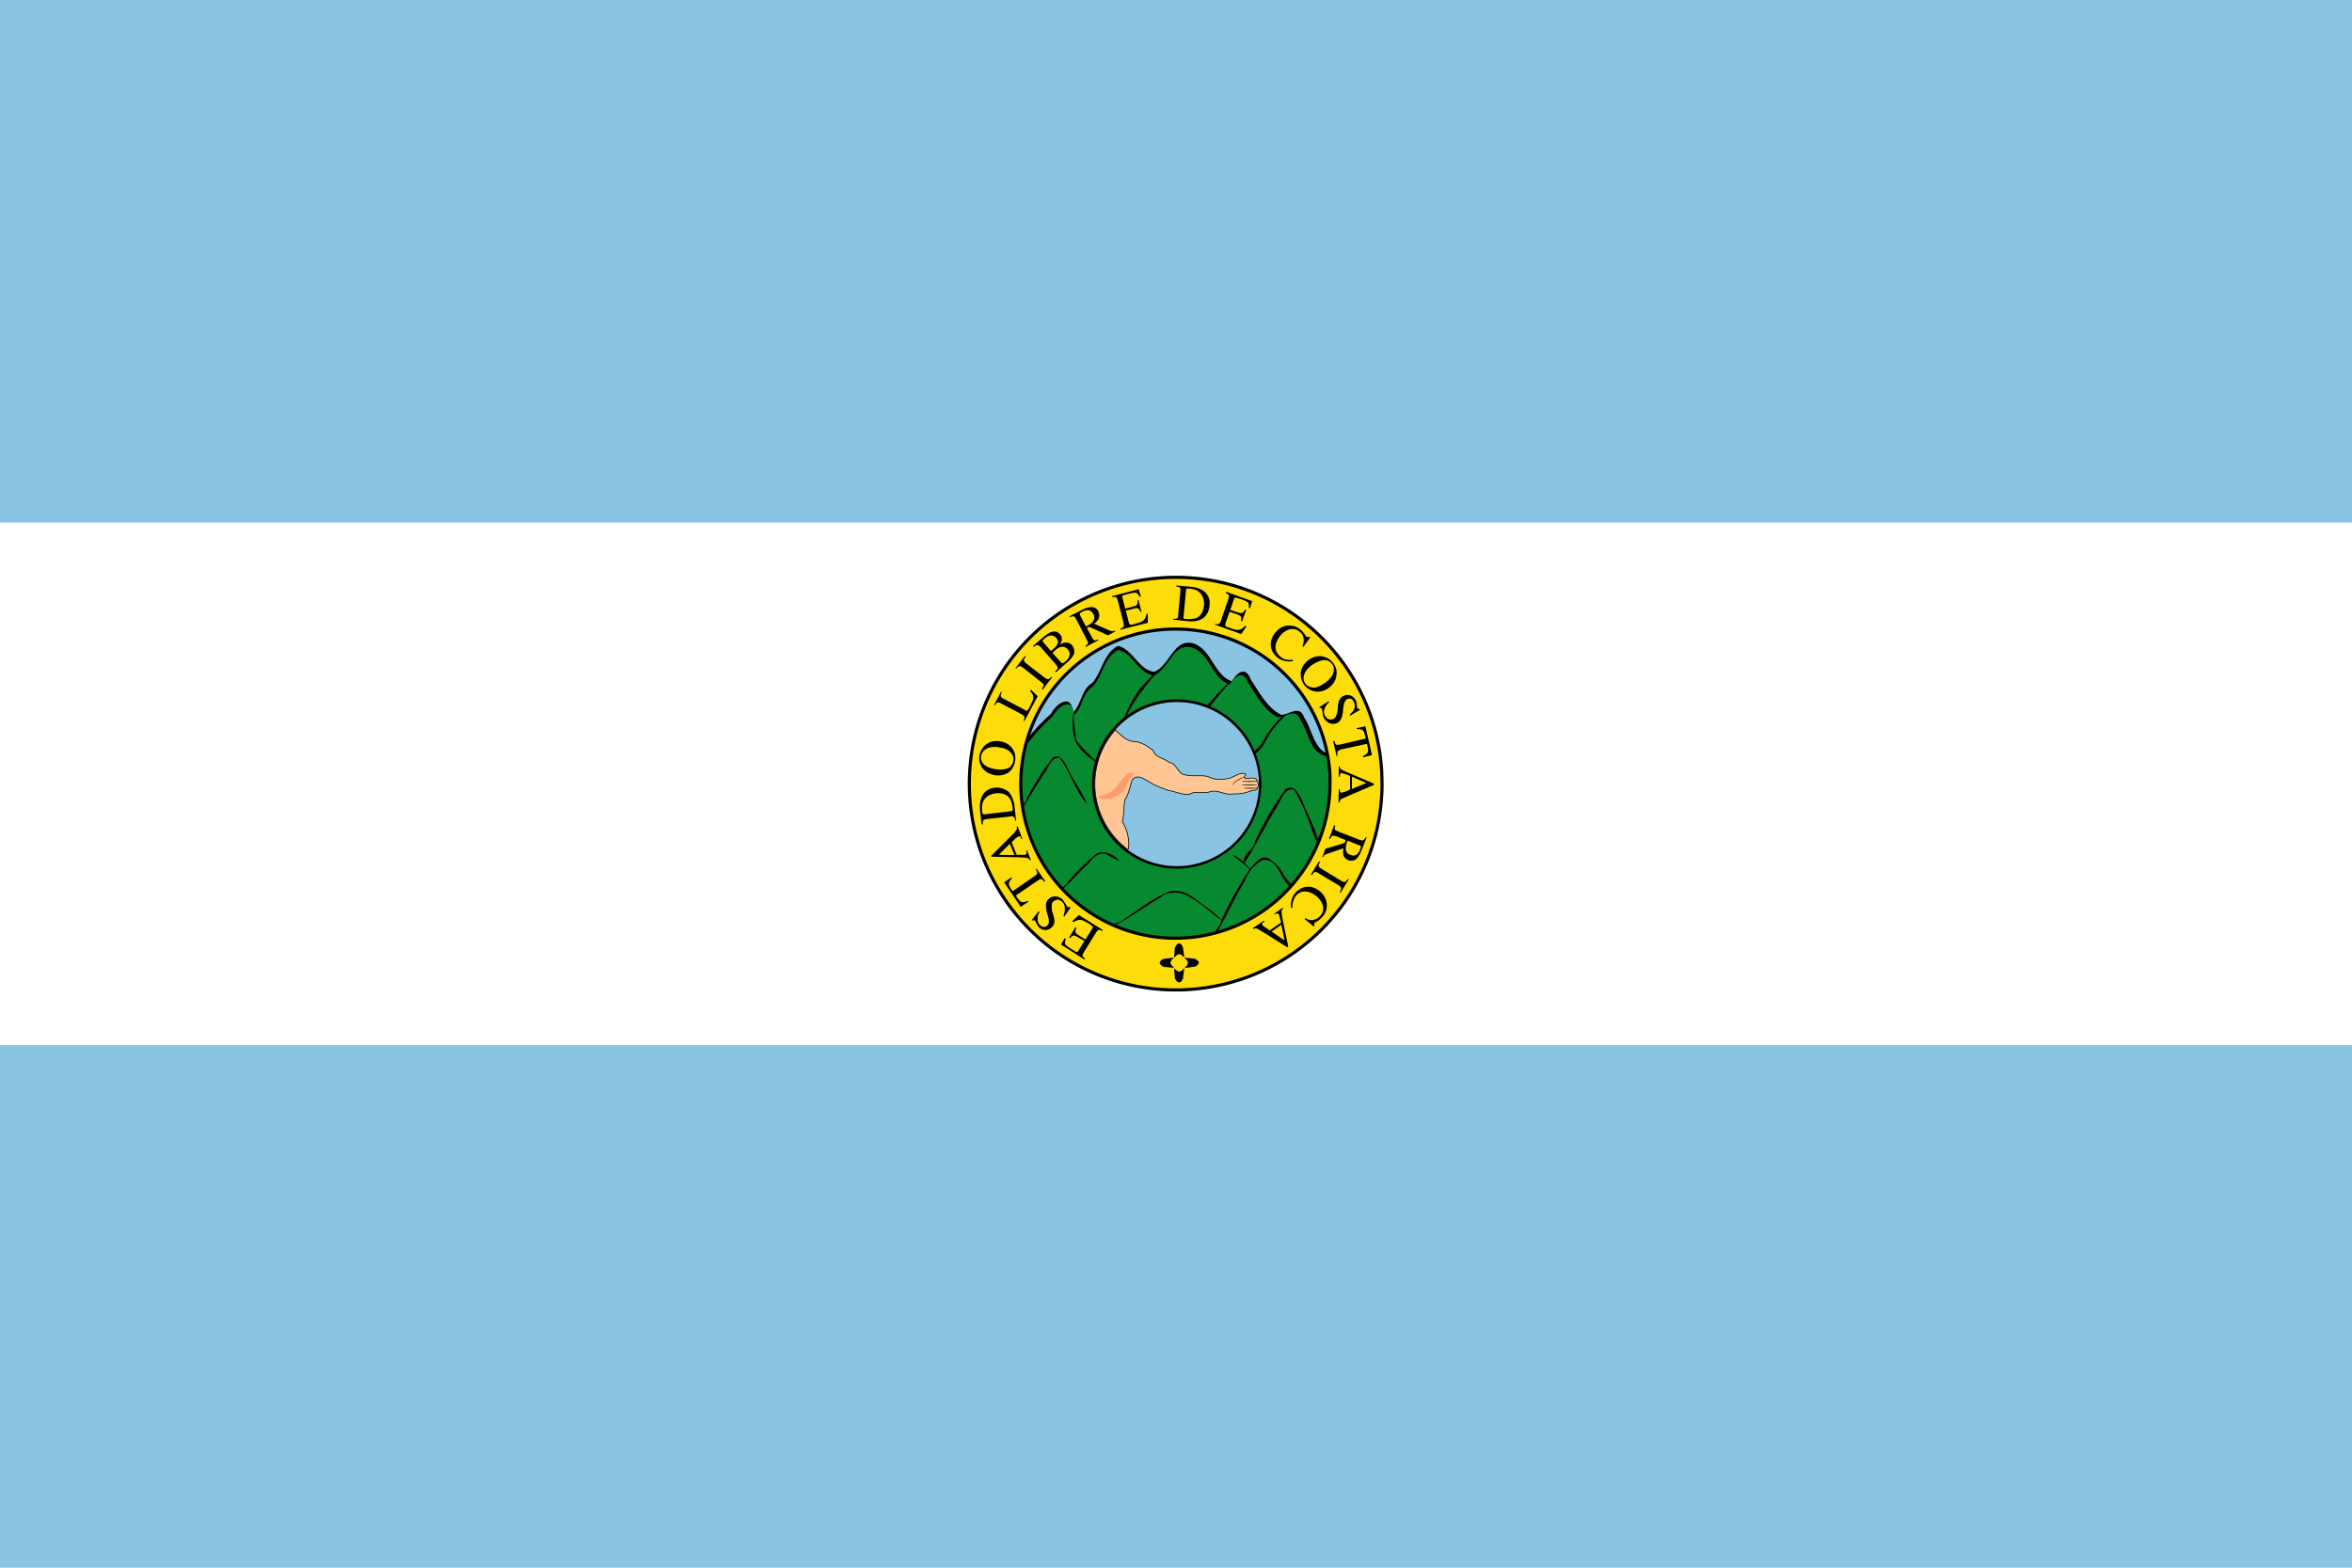 <svg width="900" height="600" id="svg2" viewBox="0 0 900 600" xmlns="http://www.w3.org/2000/svg"><g id="g1"><path id="rect24165" style="fill:#89c5e3" d="M0 0h900v600H0z"/><path id="rect2545" style="fill:#ffffff" d="M0 200h900v200H0z"/></g><g transform="matrix(1.2 0 0 1.2 0 -200)" id="g6723"><path d="M618.7 374.3a214.5 214.5 0 1 1-.4-12.4" transform="translate(264.4 314.2)scale(.273)" id="path2286-2-2" style="fill:#89c5e3;fill-opacity:1;stroke:none"/><g transform="translate(-14.7 -14.6)scale(1.039)" id="g6708"><g transform="translate(85.2 276.7)scale(.234)" id="g2296"><path d="M1449.2 588.7c1 84.3-47.4 169.7-126 203.8-82 37-185.2 10.6-242.7-57.7a213 213 0 0 1-46.7-188.9 248 248 0 0 1 41-46.4c9-16.7 28.6-25.5 28.3-1.2 12-10.8 11-30.7 26-39.4 12.7-14.7 15.2-39.9 33.8-48.5 19.6 4.8 26.7 31.3 47 34 20.4-7 25-43.1 50.3-37.6 25.4 7 27.7 41.8 51.9 50 6.7-11.6 18-20.3 24.8-2.2 11.2 16.7 21.1 36.8 39.9 46.2 10.6 0 24-13.8 30 3.5 10.9 15.8 12.6 43 33.7 48.4l2.4-.3" id="path2294" style="fill:#000000;fill-opacity:1;stroke:none"/><path d="M1443.4 590.2c1 82.3-46.4 166-123.2 199.3-80.3 36-181.2 10.3-237.4-56.5a209 209 0 0 1-45.7-184.7 251 251 0 0 1 40-45.5c8.8-16.2 28-24.9 27.8-1.1 11.8-10.6 10.7-30 25.3-38.5 12.5-14.5 15-39 33.2-47.5 19.1 4.8 26 30.6 46 33.3 19.9-6.9 24.5-42.2 49.2-36.8 24.8 7 27 40.9 50.7 48.8 6.6-11.2 17.7-19.7 24.3-2 11 16.3 20.6 36 39 45.1 10.3 0 23.4-13.5 29.4 3.5 10.6 15.4 12.2 42 32.9 47.3l2.3-.3" id="path2283" style="fill:#078930;fill-opacity:1;stroke:none"/></g><path d="M402.2 402.7c-3 5.6-11 6-11.1 5.6-.3-.3 7.9-1 10.9-6.6s6.6-8.2 6.8-7.9-3.5 2.9-6.3 8.3" id="path2306" style="fill:#000000;fill-opacity:1;stroke:none"/><path d="M386.3 390.4c-3 3.4-4.4 5.8-4.7 5.8s1-3 4-6.3c2.9-3.3 5.6-6 5.8-5.9.1.2-1 1.4-3.8 4.7" id="path1326" style="fill:#000000;fill-opacity:1;stroke:none"/><path d="M364.8 386.4c-3 3.4-5.9 10.2-6.2 10.2a36 36 0 0 1 5.4-10.7c2.9-3.3 5.7-6 5.8-5.9.2.2-1 1.4-3.8 4.7" id="path1328" style="fill:#000000;fill-opacity:1;stroke:none"/><path d="M344.4 401.6c2.6 3.6 8 8.2 8.2 8.2s-5-2.7-7.6-6.4c-2.5-3.6-1.4-10.2-1.5-10" id="path1330" style="fill:#000000;fill-opacity:1;stroke:none"/><path d="M417.8 432c-1.9-5.2-3.6-10.6-6.6-15.2-3.3-.4-4 4-5.7 6.2-3.3 5.4-6 11.2-9.5 16.5-.7-3 3-4 3.4-6.9a97 97 0 0 1 9.2-15.8c3.1-2.3 5.1 3 6 5.6q3 6 5.2 12.7" id="path2287" style="fill:#000000;fill-opacity:1;stroke:#ad0000;stroke-width:0.027;stroke-miterlimit:4;stroke-opacity:1"/><path d="M345.8 418.7c-2.4-4-3.8-8-6.4-11.6-2.8-.3-3.4 3.1-4.8 4.8-2.8 4.2-5.2 8.7-8.1 12.8-.6-2.3 2.5-3.1 2.9-5.3q3.3-6.5 7.8-12.3c2.6-1.8 4.3 2.4 5.1 4.3 1.7 3.2 4.3 6.7 5.5 10" id="path3177" style="fill:#000000;fill-opacity:1;stroke:#ad0000;stroke-width:0.022;stroke-miterlimit:4;stroke-opacity:1"/><path d="M353.2 436.5c-3.2-.2-3.9 2.2-5.5 3.5-3.2 3-5.8 6.2-9.2 9-.7-1.6 2.9-2.2 3.3-3.7q3.8-4.6 8.9-8.8c3-1.3 6.2 1 7 2.3" id="path3179" style="fill:#000000;fill-opacity:1;stroke:#ad0000;stroke-width:0.02;stroke-miterlimit:4;stroke-opacity:1"/><path d="M388.3 456.5c-3-2.3-8.5-7.4-12.3-8-5.3-.2-4.4 1-7 2.2-5.1 3.2-10 6.8-15.7 9.2-1-1.4 4.8-1.9 5.5-3.1 4.1-2.5 8.7-6.5 14.4-8.7 4.9-1 8.5 3 10 4 3 2 3.7 2.8 6 4.8" id="path3181" style="fill:#000000;fill-opacity:1;stroke:#ad0000;stroke-width:0.023;stroke-miterlimit:4;stroke-opacity:1"/><path d="M411.6 447.5c-4.4-1-4.6-10.1-10.1-9-4.9 3.2-4.7 5.8-6.5 8.4-3.2 5.7-5.5 11-9.1 16.7-1.8-.6 3.2-4.8 3-6.4q3.3-7.5 8.9-16.1c3.8-4.1 3.5-3.4 5.5-3.3 2 1.6 3.5 2.4 4.7 5.1" id="path3183" style="fill:#000000;fill-opacity:1;stroke:#ad0000;stroke-width:0.025;stroke-miterlimit:4;stroke-opacity:1"/><path d="M395.2 439.2q-2.6-2-2.7-2.3s1.3.4 3 1.9q2.4 2.3 2.4 2.6.2.3-1.9-1.6" id="path3185" style="fill:#000000;fill-opacity:1;stroke:none"/></g><path d="M375 350.8a65.8 65.8 0 1 0 65.7 65.8l-.1-3.8c-2-34.8-30.8-62-65.7-62zm0 16.5a49.3 49.3 0 0 1 49.1 46.5v2.8a49.3 49.3 0 1 1-49.2-49.3z" id="path5901" style="fill:#fcdd09;fill-opacity:1;stroke:#000000;stroke-opacity:1"/><g id="text2035" style="font-size:16.667px;line-height:1.25;font-family:&quot;TeX Gyre Termes&quot;;-inkscape-font-specification:&quot;TeX Gyre Termes&quot;;text-align:center;letter-spacing:1pt;text-anchor:middle;stroke-width:0.417"><path d="m341.9 460.5.4.3c1.7-1.1 2.5-1 4.5.2l.4.2 1.3 1-.2.6-2.2 3.5-2.2-1.4c-1.1-.7-1.2-1-.7-2.3l-.3-.2-2 3.3.3.2c.9-1 1.2-1.1 2.4-.4l2.2 1.3-2 3.2q-.3.5-.8.2l-1.9-1.2c-1.6-1-1.8-1.4-1.2-2.8l-.4-.3-1.2 2 7.5 4.8.2-.3c-1-.7-1-1-.4-2l3.9-6.3c.6-1 1-1.1 2-.5l.2-.3-7.7-4.8z" id="path3163"/><path d="M334.3 453.5q-1.4 1.3-.3 4.8.9 2.7 0 3.5-1 1-2.3 0-.9-.9-.8-2.1c0-.8 0-1.2.6-2.1l-.3-.3-2.2 2.8.2.2q.5-.3.8 0l.4.6q.4 1 1 1.6a3 3 0 0 0 1.9.8q1.2 0 2.2-1 1.3-1.2.3-4a7 7 0 0 1-.4-3.2q0-.5.5-.9 1.4-1.2 2.8.1 1.5 1.4.4 4.5l.3.2 2-2.9-.2-.2q-.5.3-.7 0-.2 0-.5-.6l-1.1-1.7c-1.4-1.3-3.4-1.4-4.6-.1" id="path3165"/><path d="m322.5 446.5-2.3 1.6 5.3 7.8 2.4-1.6-.2-.3c-1.7.7-2.2.6-3.3-1l-.5-.7 6.9-4.7c1.1-.8 1.4-.8 2.2.3l.3-.2-2.8-4-.2.2c.7 1.2.6 1.5-.4 2.2l-7 4.8-.5-.7c-1-1.6-1-2 .3-3.4z" id="path3167"/><path d="m324.5 430.2-.3.1c.2.7.1 1-.8 2l-7.3 7.3v.3l9 .2c2.6.1 3 .2 3.3 1l.3-.2-1.2-3h-.3q.5 1.1-.3 1.4h-2.7l-1.6-4 1.2-1.2 1-.7h.4q.3.1.5.9l.3-.1zm-2.5 5.6 1.5 3.6-5-.1z" id="path3169"/><path d="M317.2 417.9q-2.3.3-3.5 1.8-1.5 2-1.2 5.4l.5 4.5h.4c0-1.4 0-1.5 1.3-1.7l7.3-.8q1.6-.5 1.7 1.3h.3l-.5-4.8q-.5-3-2-4.5a6 6 0 0 0-4.3-1.2m.3 1.8q3-.3 4.4 1.5.8 1.1 1 3.2.2 1-.6 1l-8.4 1q-.7 0-.7-.9-.2-2 .4-3.4 1.2-2.1 4-2.4" id="path3171"/><path d="M318.9 403.1q-2.5-.4-4.3.9t-2.3 3.7c-.4 3.2 1.7 5.7 5 6.2a6 6 0 0 0 4.2-.8q1.8-1.3 2.2-3.7c.5-3.2-1.5-5.8-4.8-6.3m-.3 2q1.5 0 2.9.9.6.3 1 1 .9 1 .6 2.3-.1 1-1 2-1.7 1.1-4.5.7t-4-1.7a3 3 0 0 1 .5-4.5q1.4-1.2 4.5-.8" id="path3173"/><path d="m328.7 386.6-.2.4.8 1.2q.5 1.3-.5 3l-.5 1q-.7 1.6-1.3 1l-7-3.7c-1-.5-1.1-.8-.6-2l-.2-.2-2.2 4.2.2.1c.7-1 1-1.1 2-.6l6.6 3.5c1 .6 1.1.9.6 2l.3.1 4.2-7.9z" id="path3175"/><path d="m335.5 382.7-.2-.2c-.9 1-1.2 1-2.2.3l-5.8-4.5c-1-.8-1-1.1-.2-2.3l-.3-.1-3 3.9.2.1c1-1 1.2-1 2.2-.3l5.8 4.6c1 .7 1 1 .2 2.2l.3.2z" id="path3178"/><path d="M341.9 372.5q-.7-.9-1.9-.9-.8-.1-2 .7.6-1 .6-1.7.1-.8-.6-1.7-1.9-2-5.1.8l-3.5 3 .2.3c1.1-.8 1.4-.8 2.2 0l4.9 5.6c.8 1 .8 1.3-.2 2.2l.2.3 4.2-3.7q1.5-1.5 1.7-2.7 0-1.2-.7-2.2m-1.4 1.3q.9 1 .5 2-.2 1-1.5 2-.8.7-1.2.1l-2.7-3q1.6-1.6 2.4-1.8 1.5-.5 2.5.7m-3.7-3.7q1.3 1.5-.5 3.2l-1.2 1-2.5-2.9q-.3-.3 0-.6l.5-.5q2.1-1.8 3.7-.2" id="path3180"/><path d="m355.7 368-.2-.2q-.8.3-1.6 0l-5-2.2q1.2-.9 1.5-1.8t-.1-2-1.5-1.4c-.8-.3-2.3 0-3.6.7l-4.1 2.1.1.3c1.2-.5 1.4-.4 2 .7l3.3 6.4c.7 1.2.6 1.4-.4 2.1l.1.3 4-2.1v-.3c-1.2.5-1.5.4-2-.7l-1.6-2.9.8-.4 5.9 2.7zm-7-5.5q.5 1.3 0 2.1c-.5.8-1 1.1-2.4 1.9l-1.9-3.6q-.3-.6.5-1 2.7-1.5 3.7.6" id="path3182"/><path d="m366 362.3-.4.2c-.4 1.9-1 2.5-3.3 3l-.4.2q-1.2.3-1.6.2l-.3-.5-1-4 2.5-.6c1.3-.4 1.6-.2 2.2 1h.3l-1-3.8-.3.1c.1 1.4 0 1.7-1.4 2l-2.5.7-.9-3.6q-.2-.7.4-.7l2.2-.6c1.8-.4 2.2-.3 2.9 1.1l.4-.1-.7-2.3-8.5 2.2v.3c1.3-.2 1.5 0 1.8 1l1.9 7.3c.2 1.1 0 1.4-1 1.8v.3l8.7-2.2z" id="path3184"/><path d="M385.7 359.8q.3-2.2-1-3.8-1.6-1.9-5-2.2l-4.6-.4v.3c1.3.2 1.4.4 1.3 1.6l-.7 7.4q.2 1.6-1.6 1.3v.3l4.7.5q3 .3 4.9-1 1.8-1.5 2-4m-1.8 0q-.3 3-2.4 4-1.3.4-3.3.3-1 0-.8-.8l.8-8.4q0-.7.9-.5 2.1.1 3.2 1 1.9 1.7 1.6 4.4" id="path3186"/><path d="m397.5 366.4-.5-.1c-1.3 1.4-2.1 1.6-4.4.8l-.4-.2q-1.3-.3-1.5-.7v-.5l1.4-3.9 2.4.8c1.3.5 1.5.8 1.2 2.2h.4l1.3-3.6-.4-.1c-.6 1.2-1 1.3-2.2.9l-2.5-.8 1.2-3.5q.2-.6.7-.4l2.2.7c1.8.7 2 1 1.8 2.5l.4.2.7-2.3-8.3-3-.1.4c1 .5 1.2.8.8 1.9l-2.4 7c-.4 1-.7 1.2-1.9 1v.2l8.4 3z" id="path3188"/><path d="M412.3 377.5v-.4q-2.6.3-4-1a4 4 0 0 1-1.5-2.3q-.4-2 1.4-4.3c1.9-2.3 4.3-2.9 6.2-1.4q1.2 1 1.3 2.3c.1.8 0 1.3-.4 2.4l.3.2 2.2-3-.2-.3q-.5.3-1 0l-.4-.5q-.6-1-1.6-1.8-1.6-1.3-3.7-1.2-2.4 0-4.3 2.3c-2.1 2.7-1.8 5.8.8 7.9a6 6 0 0 0 4.9 1.1" id="path3190"/><path d="M423.8 386q2-1.6 2.3-3.6.5-2.4-1-4.3c-2-2.5-5.3-2.9-8-.8a6 6 0 0 0-2.3 3.6q-.2 2.3 1 4.1c2 2.6 5.3 3 8 1m-1.2-1.6a9 9 0 0 1-2.7 1.4q-.7.3-1.5.1a3 3 0 0 1-2.7-3.4q.3-1.9 2.6-3.7 2.3-1.5 4-1.6a3 3 0 0 1 3 3.5q-.3 1.9-2.7 3.7" id="path3192"/><path d="M426.3 397.3q1.8-.8 2-4.4.2-2.8 1.4-3.3 1.4-.5 2 1 .6 1 .1 2.2-.3.9-1.4 1.7l.2.4 3-1.8v-.3q-.6 0-.8-.3l-.1-.7q0-1-.4-1.8a3 3 0 0 0-1.4-1.4q-1.2-.6-2.4 0-1.8.7-1.9 3.7a7 7 0 0 1-.7 3q-.2.4-.8.7-1.6.6-2.6-1.1-1-2 1.3-4.3l-.1-.3-3 1.9.1.3q.5-.1.7.2l.2.8q0 1 .4 2c.8 1.7 2.6 2.5 4.2 1.8" id="path3194"/><path d="m434.7 408.2 2.8-.7-2.1-9.2-2.8.6v.3c2 0 2.3.3 2.7 2.2l.2.8-8 1.9c-1.5.3-1.7.2-2-1.2l-.4.1 1.1 4.8.3-.1c-.2-1.4 0-1.6 1.1-2l8.3-1.8.2.9c.4 1.8.2 2.2-1.5 3z" id="path3196"/><path d="M426.8 422.6h.4c0-.8.2-1 1.4-1.5l9.5-4.1v-.4l-8.2-3.5c-2.4-1-2.7-1.2-2.7-2h-.3v3.3h.3q0-1.2.7-1.2l.6.2 2 .7v4.4l-1.6.7-1.2.3-.4-.2-.1-1h-.3zm4.3-4.3v-3.9l4.6 2z" id="path3198"/><path d="M421.7 440h.3q.2-.8 1.2-1l5.2-1.8q-.3 1.5 0 2.3.4 1 1.5 1.5 1 .4 2 0 1.3-.6 2.2-3l1.7-4.2-.3-.1c-.6 1-.8 1.2-2 .8l-6.7-2.6c-1.3-.5-1.4-.7-1-1.9l-.4-.1-1.6 4.3.3.1c.5-1.1.8-1.3 2-.9l3 1.2-.3.9-6.2 1.9zm8.9-.7q-1.2-.4-1.4-1.5c-.2-.9 0-1.5.5-3l3.8 1.5q.7 0 .3 1-1 3-3.2 2" id="path3200"/><path d="m418 445.6.3.2c.8-1.2 1.1-1.3 2.2-.6l6.3 3.8c1 .6 1.1 1 .4 2.2l.3.2 2.6-4.3-.3-.1c-.8 1.1-1 1.2-2.1.6l-6.4-3.9c-1-.6-1-1-.4-2.1l-.3-.2z" id="path3202"/><path d="M411.7 456.2h.4q0-2.4 1.2-3.9a4 4 0 0 1 2.4-1.3q2-.2 4.2 1.6c2.3 2 2.7 4.5 1 6.3q-1 1-2.3 1.2-1 .2-2.3-.6l-.3.3 3 2.4.2-.3q-.3-.5 0-.8.1-.3.6-.4 1.1-.7 1.9-1.6 1.4-1.6 1.4-3.6 0-2.5-2-4.4c-2.6-2.3-5.8-2.1-8 .3a6 6 0 0 0-1.4 4.8" id="path3204"/><path d="m399.5 462.7.2.3c.6-.4.8-.4 2 .3l8.8 5.5.3-.2-1.8-8.7c-.5-2.6-.5-3 .2-3.4l-.2-.3-2.7 1.9.1.2q1-.6 1.4 0l.2.6.5 2-3.6 2.5-1.5-1-.9-.7v-.5q0-.2.7-.6l-.2-.3zm6 1.1 3.1-2.2 1 5z" id="path3206"/></g><g transform="translate(57 341.7)scale(.234)" id="g1344"><g transform="translate(353.6 156.9)" id="g2259"><path d="M687 405a115.4 115.4 0 1 1-.2-6.6" transform="translate(434.7 -241.5)" id="path2255" style="fill:#000000;fill-opacity:1;stroke:none"/><path d="M687 405a115.4 115.4 0 1 1-.2-6.6" transform="translate(452.7 -228.8)scale(.969)" id="path2257" style="fill:#89c5e3;fill-opacity:1;stroke:none"/></g><path id="path1367" style="fill:#ffc694;fill-opacity:1;fill-rule:evenodd;stroke:#000000;stroke-width:0.561px;stroke-linecap:butt;stroke-linejoin:miter;stroke-opacity:1" d="M112 117.7a62.4 62.4 0 0 0 7.4 89.7l.1.2 2.1 1.6c.8-1 .9-4.3.6-5.9a32 32 0 0 0-4.8-15.5c1.5-5.5.9-11.2 2-16.8 3-4.4 3.8-9.9 5.4-14.7 3.8-5.5 9.2-1 13.3 1.2 4.4 3 9.5 4.5 14.5 6.5 5.5.7 10.5 3.6 16.1 2.9 5-3 11-.2 16.3-2.1 6-1.4 10.7 3 16.7 1.8q8 .4 15.2-2.8c4.8 1 5.4-5.8 3-7.6l-.2-.8-.6-.4q-.3-.3-.7-.3l-.8-.2h-1.9l-1 .1-1 .1h-2.4q-.2 0-.5-.3l-.2-.4v-.7l.6-.6c.4-.4.8-.6.2-1.5-3.7-1.3-8.6 2.4-12.5 3.6-5.2.9-11.5 1.3-16-1.5-5.8-1.3-12 .3-17.7-1.3-5.8-1-6-8.8-12.1-9.5-4-3.5-10.3-3.4-12.2-9.2-4.5-3.2-9-6.5-14.7-6.7-6-.4-10-5.3-14.3-8.9z" transform="translate(1076.5 37)scale(1.783)"/><path d="M1064.3 435.6c0 1-11.8 1.9-26.4 1.9s-26.6-.8-27-1.9 11-1.9 25.5-2c14.6 0 27 .8 27.8 1.9" transform="matrix(.404 0 0 .278 1040.1 196)" id="path1370" style="fill:#000000;fill-opacity:1;stroke:none"/><path d="M1064.3 435.6c0 1-11.8 1.9-26.4 1.9s-26.6-.8-27-1.9 11-1.9 25.5-2c14.6 0 27 .8 27.8 1.9" transform="matrix(.404 0 0 .278 1040 201)" id="path1372" style="fill:#000000;fill-opacity:1;stroke:none"/><path d="M1064.3 435.6c0 1-11.8 1.9-26.4 1.9s-26.6-.8-27-1.9 11-1.9 25.5-2c14.6 0 27 .8 27.8 1.9" transform="matrix(.364 0 0 .278 1083.3 205.2)" id="path1374" style="fill:#000000;fill-opacity:1;stroke:none"/><path d="M1452 310.9c.2.4-4 2.1-8.9 4.8s-7.7 7.1-7.8 6.7c-.2-.4 2.7-4.7 7.6-7.4a34 34 0 0 1 9-4.1" id="path1376" style="fill:#000000;fill-opacity:1;stroke:none"/><path d="M1287.8 329.5c-10.5 12.7-30.3 13.2-34.7 9.6-4.3-3.6 12.7-.6 23.2-13.3s18.4-24 22.8-20.3c4.2 3.5 2.7 1.7-7.2 14.1" id="path1379" style="fill:#ff9c6b;fill-opacity:1;stroke:none"/></g><g transform="translate(285.5 301.2)scale(.234)" id="g5274"><path d="m381 716.3 2.4-3.7 3.2-2 3.4 1.9 1.9 3.6 1.9 14.2-3.7-3.5-3.2-1.4-3.7 1.7-3.4 3.4z" id="rect4392" style="fill:#000000;fill-opacity:1;stroke:none"/><path d="m381 758.8 2.4 3.6 3.2 2 3.4-1.8 1.9-3.6 1.9-14.2-3.7 3.4-3.2 1.5-3.7-1.8-3.4-3.3z" id="path5268" style="fill:#000000;fill-opacity:1;stroke:none"/><path d="m408.1 731.7 3.7 2.4 2 3.1-1.9 3.4-3.6 2-14.1 1.8 3.4-3.7 1.4-3.2-1.7-3.6-3.4-3.5z" id="path5270" style="fill:#000000;fill-opacity:1;stroke:none"/><path d="m365.6 743-3.6-2.4-2-3.2 1.9-3.4 3.5-2 14.2-1.8-3.4 3.7-1.4 3.2 1.7 3.7 3.4 3.4z" id="path5272" style="fill:#000000;fill-opacity:1;stroke:none"/></g></g><!-- app4joy --></svg>
